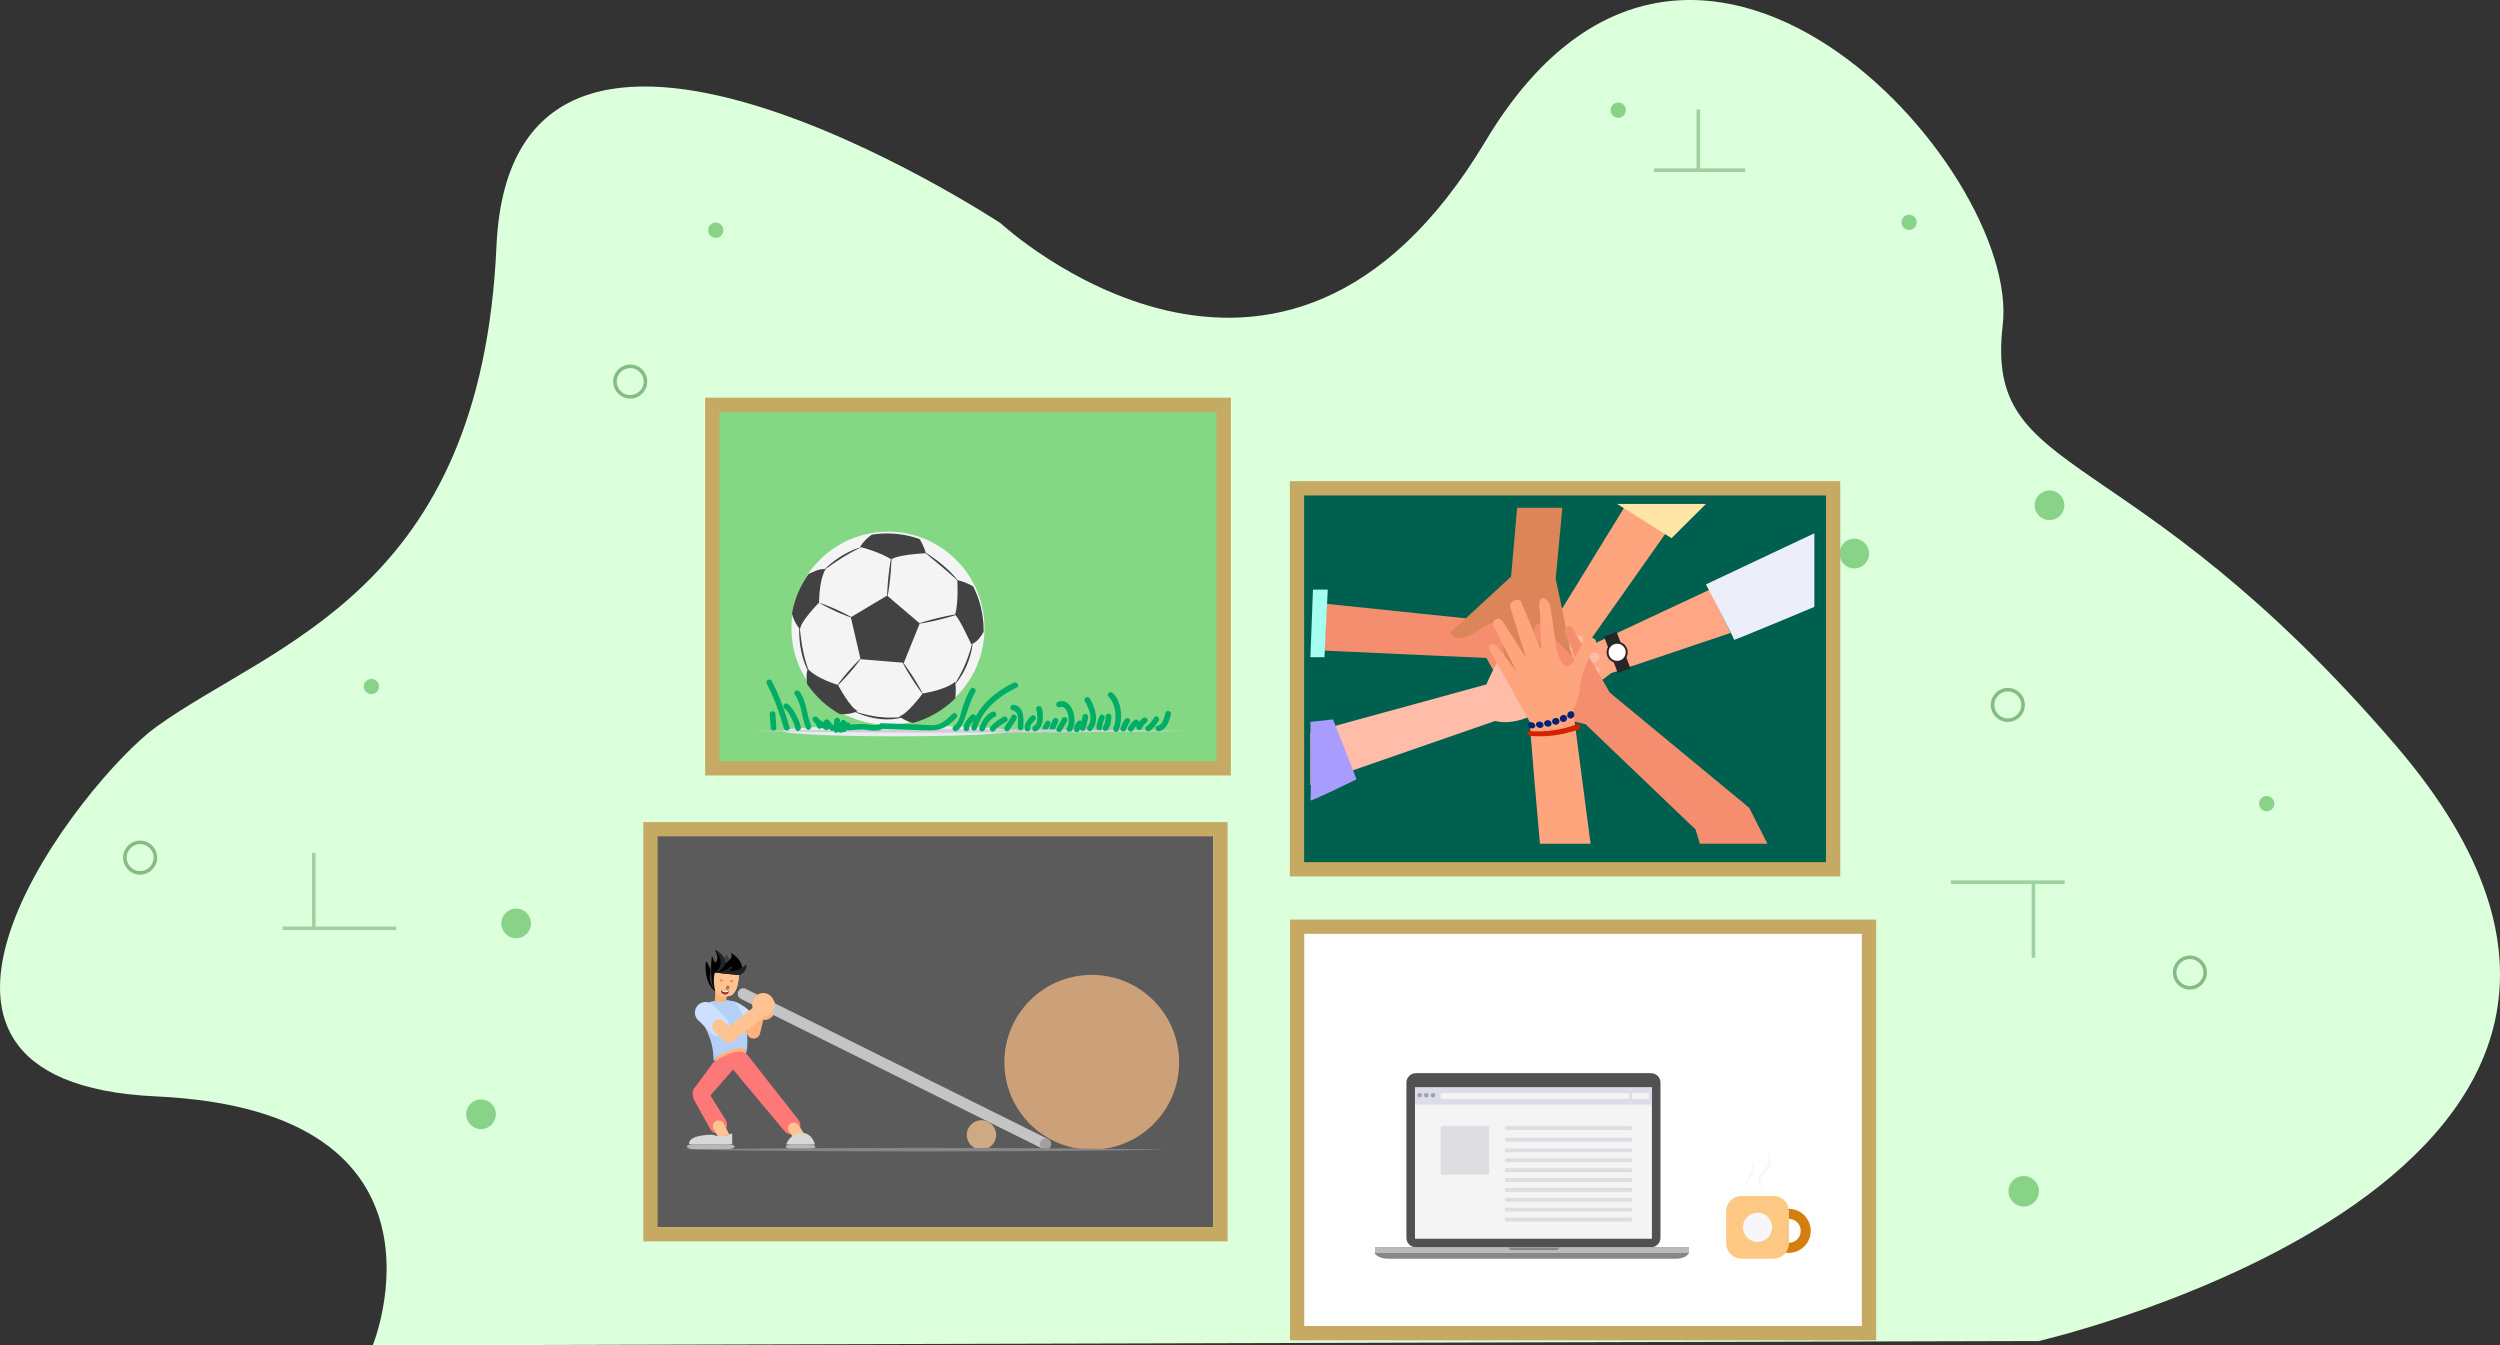 <svg id="Layer_3" xmlns="http://www.w3.org/2000/svg" width="699.558" height="376.471" viewBox="0 0 699.558 376.471">
  <rect x="0" y="0" width="699.558" height="376.471" fill="#333333" stroke="none"/>
  <g id="nontechIllustration">
    <path fill="#DCFFDC" d="M104.302 376.471s26.829-65.639-60.583-69.67c-87.414-4.031-20.116-88.904 0-103.41 32.748-23.615 90.875-37.809 95.201-134.484 4.328-96.676 141.072-6.445 141.072-6.445s78.449 72.736 135.724-23.018c57.279-95.754 149.885 7.367 144.691 51.561s35.323 30.469 110.108 117.735c102.708 119.852-100.008 166.503-100.008 166.503l-466.205 1.228z"/>
    <g fill="none" stroke="#84BC84" stroke-miterlimit="10">
      <circle cx="39.214" cy="239.977" r="4.268"/>
      <circle cx="176.348" cy="106.772" r="4.269"/>
      <circle cx="561.84" cy="197.253" r="4.268"/>
      <circle cx="612.789" cy="272.142" r="4.268"/>
    </g>
    <g fill="#88D388">
      <circle cx="566.281" cy="333.346" r="4.268"/>
      <circle cx="634.273" cy="224.875" r="2.13"/>
      <circle cx="534.217" cy="62.207" r="2.13"/>
      <circle cx="452.833" cy="30.823" r="2.13"/>
      <circle cx="200.287" cy="64.417" r="2.13"/>
      <circle cx="103.915" cy="192.098" r="2.13"/>
      <circle cx="144.428" cy="258.392" r="4.155"/>
      <circle cx="134.606" cy="311.796" r="4.155"/>
      <circle cx="518.871" cy="154.897" r="4.155"/>
      <circle cx="573.503" cy="141.393" r="4.154"/>
    </g>
    <g opacity=".7" fill="none" stroke="#84BC84" stroke-miterlimit="10">
      <g>
        <path d="M87.812 238.627v21.131M79.069 259.758h31.82"/>
      </g>
      <g>
        <path d="M475.243 30.648v16.977M462.796 47.625h25.564"/>
      </g>
      <g>
        <path d="M569.008 267.975v-21.131M577.75 246.844h-31.82"/>
      </g>
    </g>
    <g>
      <circle fill="none" stroke="#C8C8DB" stroke-width=".321" stroke-miterlimit="10" cx="276.403" cy="126.772" r="2.13"/>
      <g opacity=".4" fill="none" stroke="#E4E4ED" stroke-width=".662" stroke-miterlimit="10">
        <path d="M228.893 123.295v15.65M222.419 138.945h23.566"/>
      </g>
      <path fill="#84D884" d="M199.906 114.011h142.573v100.07H199.906z"/>
      <g>
        <path fill="#C6AA63" d="M344.434 216.987H197.308V111.27h147.126v105.717zm-143.126-4h139.126V115.27H201.308v97.717z"/>
      </g>
      <circle fill="#F4F4F4" cx="248.476" cy="175.781" r="27.011"/>
      <path fill="#424242" d="M272.349 164.125c-2.01-1.232-4.014-1.691-4.4-1.773-.215-.275-.487-.646-.84-1.064-.422-.455-.926-.984-1.477-1.539-.287-.262-.584-.533-.886-.811-.308-.271-.61-.557-.931-.821-.65-.519-1.28-1.06-1.916-1.511-.621-.466-1.212-.891-1.732-1.231-.439-.293-.814-.53-1.109-.714-.153-.492-.767-2.34-1.72-3.811-2.845-1.02-5.911-1.578-9.106-1.578-1.468 0-2.905.12-4.309.346-1.124.806-2.442 1.973-3.241 3.449 0 0 .094.02.253.061-.084.023-.188.055-.317.096-.332.111-.812.253-1.381.452-.291.086-.579.237-.893.378-.311.147-.64.301-.979.461-.344.157-.683.344-1.019.549-.341.197-.688.403-1.031.604-.347.206-.664.448-.992.665-.324.225-.643.447-.941.67-.59.467-1.146.888-1.586 1.297-.416.362-.745.688-.989.928-1.358-.102-3.269.724-4.583 1.404-2.307 3.236-3.915 7.001-4.61 11.08.565 2.172 1.566 3.547 2.019 4.084-.008.328-.013.711-.007 1.141.024.705.044 1.528.142 2.408.08.877.229 1.809.402 2.737.105.46.196.924.317 1.374.124.447.233.889.382 1.309.146.419.269.828.438 1.199.162.375.296.734.455 1.051.071.146.141.283.21.414-.396 1.063-.304 2.66-.111 3.994 2.349 3.462 5.482 6.348 9.144 8.408 2.014.123 3.543-.283 4.359-.58.381.175.922.43 1.599.674.677.241 1.476.508 2.351.729.434.109.892.206 1.356.3.47.067.942.164 1.42.212.479.045.96.105 1.437.11.472.027.939.034 1.392.007.453-.007.889-.037 1.298-.1.412-.055.801-.086 1.153-.172.294-.058.559-.119.804-.174.612.423 1.757 1.082 3.343 1.454 4.52-1.263 8.563-3.663 11.793-6.886.142-1.234.239-2.803.026-3.987.063-.073.128-.149.196-.23.186-.21.366-.466.569-.743.203-.274.424-.575.629-.911.211-.333.457-.671.654-1.055.201-.38.439-.755.623-1.169.191-.41.398-.821.569-1.246.179-.424.348-.848.493-1.277.164-.419.281-.852.408-1.26.242-.826.407-1.61.531-2.285.084-.432.129-.811.163-1.139 1.331-.588 2.36-2.011 3.057-3.281.003-.18.016-.357.016-.539-.002-4.375-1.05-8.504-2.895-12.158zm-22.896-7.602l.002.003s.987-1.228 9.568-1.726c.257.219.581.495.96.816.949.796 2.219 1.852 3.486 2.91.323.257.625.536.935.797.31.264.614.521.909.771.57.521 1.105 1.001 1.574 1.406.402.391.739.713.991.958.332 6.323-.514 9.181-.611 9.487-.222.034-.471.075-.738.125-1.107.197-2.574.506-4.03.852-1.454.353-2.901.747-3.977 1.076-.502.149-.915.294-1.224.394l-8.907-7.594c.054-.29.122-.642.183-1.05.186-1.131.385-2.646.54-4.165.151-1.519.262-3.042.312-4.187.014-.325.021-.617.027-.873zm-23.245 30.799c-.053-.137-.109-.279-.17-.426-.132-.323-.235-.689-.364-1.064-.136-.375-.222-.789-.354-1.206-.133-.41-.21-.856-.331-1.297-.114-.442-.194-.899-.295-1.353-.089-.455-.175-.912-.255-1.364-.062-.452-.155-.894-.207-1.327-.127-.863-.235-1.672-.306-2.368-.03-.327-.064-.628-.094-.897.022.027.037.038.037.038.247-2.349 5.316-7.416 5.316-7.416.122-7.169 1.854-9.396 1.854-9.396-.019-.002-.038-.002-.054-.004.265-.191.606-.426 1-.703.479-.354 1.067-.724 1.669-1.153.311-.202.632-.411.957-.626.327-.209.645-.443.987-.64.337-.202.677-.41 1.007-.612.332-.2.652-.413.982-.578.324-.181.637-.354.933-.517.3-.161.57-.342.842-.458.536-.251.978-.482 1.292-.635.146-.075.264-.135.346-.18 1.075.266 4.779 1.267 8.282 3.289-.05.271-.106.578-.162.936-.184 1.135-.383 2.648-.537 4.166-.154 1.52-.264 3.043-.313 4.188-.017.36-.022.68-.029.953l-.01-.009-10.048 5.996c-.229-.13-.513-.297-.843-.474-.872-.472-2.052-1.059-3.252-1.604-1.197-.545-2.416-1.051-3.343-1.396-.462-.179-.856-.305-1.128-.404-.274-.094-.433-.14-.433-.14s.138.089.389.233c.256.143.609.354 1.045.589.871.47 2.051 1.058 3.25 1.605 1.199.542 2.415 1.05 3.343 1.397.341.131.643.234.887.316l2.669 11.525c-.212.208-.516.489-.862.842-.723.728-1.649 1.729-2.547 2.757-.895 1.03-1.756 2.09-2.377 2.906-.25.323-.453.61-.616.839-5.638-1.866-7.664-3.774-8.157-4.328zm25.441 13.114s.092.082.255.205c-.185.02-.376.043-.58.07-.349.059-.735.059-1.14.082-.404.03-.832.021-1.274.018-.44.012-.896-.027-1.36-.052-.462-.014-.93-.079-1.399-.128-.467-.041-.933-.127-1.394-.188-.455-.089-.91-.156-1.342-.249-.867-.182-1.678-.359-2.364-.557-.62-.176-1.146-.32-1.533-.446.329-.129.516-.228.516-.228-2.162-.921-5.49-7.199-5.522-7.261.195-.186.438-.414.703-.688.722-.728 1.652-1.728 2.548-2.759.896-1.029 1.756-2.09 2.376-2.906.273-.355.492-.667.663-.9l.004.014 11.761.961c.138.264.313.609.534 1.004.518.94 1.247 2.17 2.011 3.375.769 1.204 1.573 2.387 2.206 3.254.312.434.595.785.781 1.035.01.017.021.025.03.041-.489.656-4.343 5.742-6.48 6.303zm20.067-19.26c-.17.655-.42 1.408-.687 2.208-.279.796-.586 1.646-.946 2.47-.164.422-.361.826-.545 1.23-.179.405-.387.789-.572 1.167-.184.385-.393.735-.571 1.077-.179.347-.37.662-.547.947-.183.287-.329.564-.479.797-.028.043-.052.08-.079.121-.029-.131-.062-.26-.102-.378 0 0-1.938 2.042-8.99 3.245-.007-.009-.01-.015-.013-.023-.149-.275-.349-.68-.61-1.148-.517-.938-1.246-2.168-2.013-3.372-.769-1.204-1.572-2.385-2.206-3.253-.232-.324-.447-.602-.62-.826l.183.016 4.428-10.951c.316-.05.744-.111 1.248-.203 1.108-.197 2.573-.505 4.03-.852 1.455-.354 2.899-.748 3.976-1.078.298-.088.562-.174.795-.25 1.301 1.426 4.372 8.141 4.372 8.141.072-.02.139-.055.208-.08-.072.292-.159.622-.26.995z"/>
      <ellipse fill="#EAEAEF" cx="250.786" cy="204.532" rx="31.795" ry="1.51"/>
      <g>
        <g>
          <path fill="#00AD66" d="M292.672 201.903c-.575.722-.951 1.437-1.008 2.371-.063 1.024 1.527 1.019 1.589 0 .029-.481.247-.876.543-1.247.629-.792-.486-1.925-1.124-1.124z"/>
        </g>
        <g>
          <path fill="#00AD66" d="M294.698 201.291c-.378.693-.663 1.432-.942 2.17-.362.961 1.175 1.373 1.534.422.23-.611.467-1.213.78-1.791.492-.901-.882-1.701-1.372-.801z"/>
        </g>
        <g>
          <g>
            <path fill="#00AD66" d="M210.461 204.532h121.107"/>
            <path fill="#CECEDB" d="M210.461 204.532s1.893-.035 5.204-.097c3.312-.045 8.042-.107 13.719-.184 5.677-.045 12.3-.097 19.396-.152 7.096-.021 14.665-.045 22.234-.066 7.569.021 15.139.045 22.234.065 7.097.056 13.72.107 19.396.152 5.677.076 10.407.14 13.719.185 3.312.062 5.204.097 5.204.097s-1.893.035-5.204.097c-3.312.045-8.042.108-13.719.185-5.677.045-12.3.097-19.396.152-7.096.021-14.665.044-22.234.065-7.569-.021-15.139-.045-22.234-.066-7.097-.056-13.72-.107-19.396-.152-5.677-.076-10.407-.139-13.719-.184-3.311-.062-5.204-.097-5.204-.097z"/>
          </g>
          <g>
            <path fill="#00AD66" d="M216.987 199.798c-.016-1.024-1.605-1.024-1.59 0 .019 1.296.241 2.578.26 3.874.016 1.023 1.605 1.023 1.59 0-.018-1.296-.241-2.578-.26-3.874z"/>
          </g>
          <g>
            <path fill="#00AD66" d="M220.919 203.461c-1.29-4.447-2.812-8.83-4.987-12.93-.479-.905-1.853-.104-1.372.803 2.111 3.979 3.574 8.232 4.826 12.549.286.982 1.819.565 1.533-.422z"/>
          </g>
          <g>
            <path fill="#00AD66" d="M222.692 199.934c-.57-1.09-1.273-2.271-2.312-2.974-.851-.577-1.646.8-.802 1.372.873.592 1.413 1.78 1.885 2.686.479.916.942 1.922 1.107 2.95.161 1.011 1.693.579 1.533-.422-.2-1.262-.828-2.491-1.411-3.612z"/>
          </g>
          <g>
            <path fill="#00AD66" d="M226.95 203.012c-1.324-3.134-1.127-6.627-3.186-9.467-.595-.822-1.974-.031-1.372.801 2.02 2.788 1.876 6.37 3.185 9.469.399.94 1.768.13 1.373-.803z"/>
          </g>
          <g>
            <path fill="#00AD66" d="M266.503 199.752c-1.186 1.191-2.18 2.229-3.837 2.895-1.317.534-3.909.139-5.366.107-3.547-.084-7.089-.312-10.636-.395-.323-.006-.534.154-.653.37-.026.005-.048-.003-.075.005-1.289.35-2.457-.02-3.747-.117-1.425-.105-2.823.039-4.239.143-.114-.479-.674-.842-1.147-.545.021-.664-1.014-1.113-1.497-.408-.126.185-.249.378-.36.578.031-.189.041-.377.092-.567.267-.993-1.266-1.411-1.533-.423-.148.545-.212 1.094-.246 1.65-.02-.018-.029-.043-.051-.059-.477-.366-.831-.866-1.177-1.352-.513-.713-1.608-.217-1.507.471-.283-.164-.565-.326-.845-.498-.097-.059-.191-.086-.284-.102-.202-.287-.41-.568-.674-.806-.758-.687-1.886.435-1.124 1.124.474.428.816.93 1 1.542.208.69 1.021.679 1.386.272.295.173.59.352.874.547.441.303.861.072 1.051-.299.165.158.312.328.498.471.308.238.612.185.828-.004.067.74 1.005.871 1.396.406.295.325.839.355 1.148.092.069.019.133.043.213.046.438.005.79-.294 1.101-.643.118.081.26.138.449.124 1.626-.104 3.277-.376 4.904-.129 1.326.201 2.6.373 3.914.016.206-.056.338-.175.43-.312 4.51.106 9.013.394 13.525.438 3.288.031 5.057-1.248 7.313-3.516.723-.726-.4-1.85-1.124-1.122z"/>
          </g>
          <g>
            <path fill="#00AD66" d="M271.542 192.855c-.884 1.497-1.486 3.08-2.044 4.722-.493 1.461-1.063 4.771-2.574 5.579-.906.484-.104 1.855.8 1.373 1.088-.58 1.679-2.1 2.113-3.183 1.033-2.571 1.658-5.287 3.078-7.69.523-.885-.851-1.682-1.373-.801z"/>
          </g>
          <g>
            <path fill="#00AD66" d="M283.709 191.021c-4.158 1.922-8.414 5.234-10.666 9.435-.165-.519-.819-.873-1.289-.36-.976 1.07-2.144 2.191-2.127 3.748.012 1.023 1.601 1.023 1.59 0-.008-.842.624-1.539 1.216-2.154-.242.58-.467 1.164-.626 1.771-.259.993 1.272 1.412 1.533.422 1.376-5.246 6.437-9.297 11.169-11.488.929-.432.123-1.803-.8-1.374z"/>
          </g>
          <g>
            <path fill="#00AD66" d="M277.597 199.199c-1.797.861-2.917 2.697-3.552 4.52-.336.971 1.198 1.385 1.534.422.505-1.456 1.391-2.885 2.818-3.569.924-.447.119-1.814-.8-1.373z"/>
          </g>
          <g>
            <path fill="#00AD66" d="M280.78 200.576c-1.317.789-2.62 1.59-3.604 2.793-.645.784.475 1.917 1.124 1.123.904-1.105 2.07-1.82 3.281-2.545.879-.525.08-1.9-.801-1.371z"/>
          </g>
          <g>
            <path fill="#00AD66" d="M283.077 200.344c-.483 1.143-1.398 2.012-1.979 3.098-.485.904.888 1.705 1.372.803.582-1.088 1.495-1.954 1.98-3.099.395-.932-.974-1.744-1.373-.802z"/>
          </g>
          <g>
            <path fill="#00AD66" d="M283.718 197.225c-1.002-.201-1.427 1.332-.423 1.533 2.127.428 1.501 3.238 1.481 4.828-.013 1.023 1.577 1.023 1.59 0 .03-2.391.432-5.744-2.648-6.361z"/>
          </g>
          <g>
            <path fill="#00AD66" d="M288.539 200.354c-.919 1.035-2.119 2.186-1.754 3.701.239.996 1.772.573 1.533-.424-.187-.77.891-1.642 1.345-2.152.68-.763-.441-1.891-1.124-1.125z"/>
          </g>
          <g>
            <path fill="#00AD66" d="M291.503 198.125c-.299-.979-1.834-.562-1.535.421.294.96.679 4.036-.562 4.53-.94.376-.53 1.912.423 1.533 2.293-.913 2.28-4.494 1.674-6.484z"/>
          </g>
          <g>
            <path fill="#00AD66" d="M297.114 201.223c-.356.954-1.079 1.719-1.465 2.668-.384.952 1.153 1.359 1.533.424.385-.945 1.102-1.701 1.465-2.669.359-.964-1.178-1.375-1.533-.423z"/>
          </g>
          <g>
            <path fill="#00AD66" d="M296.12 196.363c-.969.32-.553 1.857.423 1.53 2.481-.823 3.045 4.319 2.028 5.72-.604.832.775 1.623 1.373.805 1.833-2.526.172-9.385-3.824-8.055z"/>
          </g>
          <g>
            <path fill="#00AD66" d="M302.968 200.361c-.108.477-.208.954-.315 1.429-.286-.214-.688-.278-1.029.028-.68.613-1.045 1.371-1.095 2.283-.055 1.025 1.535 1.02 1.59 0 .004-.068.041-.115.054-.178.13.688 1.288.879 1.555.044.332-1.042.532-2.118.774-3.185.227-.998-1.306-1.421-1.534-.421z"/>
          </g>
          <g>
            <path fill="#00AD66" d="M304.937 195.436c-.515-.885-1.889-.086-1.373.805 1.116 1.92 2.493 4.97.813 6.955-.657.777.462 1.908 1.124 1.124 2.221-2.625.977-6.227-.564-8.884z"/>
          </g>
          <g>
            <path fill="#00AD66" d="M307.696 200.344c-.466 1.049-.844 2.084-.885 3.242-.035 1.023 1.555 1.021 1.59 0 .032-.863.319-1.658.666-2.44.413-.929-.957-1.738-1.371-.802z"/>
          </g>
          <g>
            <path fill="#00AD66" d="M309.396 200.486c-.013 1.035-.163 1.998-.753 2.869-.575.852.802 1.646 1.373.805.738-1.094.954-2.375.97-3.674.012-1.024-1.578-1.024-1.59 0z"/>
          </g>
          <g>
            <path fill="#00AD66" d="M311.355 193.898c-.764-.68-1.89.44-1.124 1.123 1.975 1.768 2.439 6.267 1.338 8.592-.438.922.934 1.729 1.371.805 1.401-2.955.959-8.245-1.585-10.52z"/>
          </g>
          <g>
            <path fill="#00AD66" d="M314.754 201.291c-.532.746-.899 1.564-1.199 2.428-.337.972 1.199 1.385 1.533.422.257-.738.583-1.411 1.039-2.049.596-.836-.782-1.629-1.373-.801z"/>
          </g>
          <g>
            <path fill="#00AD66" d="M319.785 200.957c-.394.34-.751.688-1.055 1.075-.104-.526-.813-.948-1.355-.473-.657.575-1.252 1.198-1.674 1.97-.493.898.88 1.7 1.372.801.282-.512.668-.924 1.083-1.316-.04.093-.092.178-.126.275-.341.971 1.195 1.382 1.535.421.243-.692.804-1.163 1.344-1.63.778-.67-.352-1.789-1.124-1.123z"/>
          </g>
          <g>
            <path fill="#00AD66" d="M323.056 200.7c-.649.827-1.226 1.925-2.162 2.456-.891.506-.092 1.88.801 1.373 1.091-.62 1.734-1.745 2.485-2.705.624-.797-.492-1.929-1.124-1.124z"/>
          </g>
          <g>
            <path fill="#00AD66" d="M326.122 199.502c-.313 1.162-.771 3.348-2.198 3.574-1.011.161-.581 1.692.422 1.533 2.077-.33 2.846-2.962 3.31-4.686.265-.991-1.267-1.411-1.534-.421z"/>
          </g>
        </g>
      </g>
    </g>
    <g>
      <path fill="#FFF" d="M364.955 261.314H520.99V371.05H364.955z"/>
      <g>
        <path fill="#C6AA63" d="M524.99 375.051H360.955V257.314H524.99v117.737zm-160.035-4H520.99V261.314H364.955v109.737z"/>
      </g>
      <g>
        <path fill="#515151" d="M464.641 346.37c0 1.464-1.187 2.651-2.648 2.651h-65.794c-1.464 0-2.649-1.188-2.649-2.651v-43.425c0-1.463 1.186-2.648 2.649-2.648h65.794c1.462 0 2.648 1.186 2.648 2.648v43.425z"/>
        <path fill="#F4F4F4" d="M395.945 304.289h66.298v42.337h-66.298z"/>
        <path fill="#878787" d="M384.763 349.021h87.864v1.6h-87.864z"/>
        <path fill="#BABABA" d="M436.251 349.021c0 .8-1.023.8-1.023.8H423.17s-1.021 0-1.021-.8h-37.385v1.6H472.629v-1.6h-36.378z"/>
        <path fill="#878787" d="M428.708 350.621h-44.126s.994 1.594 3.712 1.594h80.828c2.717 0 3.505-1.594 3.505-1.594h-43.919z"/>
        <path fill="#DDDDE8" d="M395.945 304.289h66.298v4.793h-66.298z"/>
        <circle fill="#9F9FBC" cx="397.267" cy="306.453" r=".629"/>
        <circle fill="#9F9FBC" cx="399.123" cy="306.453" r=".628"/>
        <circle fill="#9F9FBC" cx="400.978" cy="306.453" r=".628"/>
        <path fill="#F4F4F4" d="M403.136 305.887h52.717v1.597h-52.717zM456.652 305.887h4.793v1.597h-4.793z"/>
        <g>
          <path fill="#D37F0F" d="M500.527 338.256c-3.403 0-6.162 2.761-6.162 6.16 0 3.406 2.759 6.166 6.162 6.166s6.161-2.76 6.161-6.166c0-3.399-2.757-6.16-6.161-6.16zm0 9.523c-1.854 0-3.36-1.506-3.36-3.363 0-1.854 1.506-3.357 3.36-3.357 1.855 0 3.358 1.504 3.358 3.357.001 1.857-1.502 3.363-3.358 3.363z"/>
          <path fill="#FCC883" d="M500.584 347.854c0 2.408-1.952 4.361-4.36 4.361h-8.85c-2.409 0-4.362-1.953-4.362-4.361v-8.848c0-2.41 1.953-4.363 4.362-4.363h8.85c2.408 0 4.36 1.953 4.36 4.363v8.848z"/>
        </g>
        <path fill="#F7F7F7" d="M489.614 333.128s-.139-.067-.342-.239c-.197-.178-.497-.443-.705-.881-.097-.215-.193-.47-.205-.758-.03-.284.02-.59.121-.883.104-.29.257-.574.453-.819.18-.243.448-.483.62-.68.229-.217.38-.429.524-.644l.187-.353c.038-.124.09-.241.119-.364.05-.248.077-.492.053-.732-.021-.234-.066-.461-.137-.664-.137-.41-.31-.738-.454-.956-.141-.218-.234-.339-.234-.339s.127.084.317.271c.183.191.449.479.661.904.21.416.367.991.263 1.609-.024.15-.078.301-.117.456-.058.147-.132.29-.204.436-.177.279-.381.55-.589.749-.229.247-.422.405-.597.629-.174.213-.323.437-.421.668-.092.232-.163.467-.16.7-.018.231.035.451.089.653.126.402.33.72.49.922.161.209.268.315.268.315zM493.79 333.293s-.195-.098-.491-.346c-.146-.123-.315-.285-.496-.486-.178-.209-.362-.459-.51-.771-.14-.312-.283-.679-.295-1.087-.044-.406.026-.844.169-1.265.154-.416.371-.819.652-1.175.127-.191.294-.34.447-.509l.439-.464c.138-.154.321-.308.427-.459.107-.156.225-.301.329-.461.088-.17.178-.338.264-.504.055-.175.127-.35.169-.523.071-.355.112-.709.079-1.047-.033-.337-.096-.662-.196-.953-.095-.293-.208-.557-.323-.787-.106-.231-.227-.425-.33-.58-.199-.314-.334-.486-.334-.486s.183.12.453.392c.135.136.295.308.458.521.167.211.346.465.488.773.157.297.286.648.358 1.042.082.39.087.821.023 1.263-.04.215-.112.43-.173.652-.081.209-.188.414-.289.623-.121.197-.268.387-.406.583-.138.196-.289.322-.437.491l-.454.461c-.136.146-.296.277-.401.438-.249.303-.461.624-.604.952-.132.336-.233.674-.229 1.005-.022.33.048.647.126.938.096.287.209.545.334.767.128.223.257.404.369.552.228.294.384.45.384.45z"/>
      </g>
      <path fill="#F7F7F9" d="M495.886 343.428c0 2.258-1.829 4.09-4.088 4.09-2.258 0-4.089-1.832-4.089-4.09 0-2.256 1.831-4.088 4.089-4.088 2.259 0 4.088 1.832 4.088 4.088z"/>
      <path fill="#DEDEE2" d="M403.136 315.11h13.566v13.565h-13.566zM421.134 315.11h35.519v1.07h-35.519zM421.134 318.367h35.519v1.071h-35.519zM421.134 321.358h35.519v1.071h-35.519zM421.134 324.125h35.519v1.07h-35.519zM421.134 326.891h35.519v1.072h-35.519zM421.134 329.656h35.519v1.072h-35.519zM421.134 332.424h35.519v1.07h-35.519zM421.134 335.189h35.519v1.07h-35.519zM421.134 337.955h35.519v1.071h-35.519zM421.134 340.721h35.519v1.072h-35.519z"/>
    </g>
    <g>
      <path fill="#006050" d="M362.896 136.895h149.941V243.45H362.896z"/>
      <g>
        <path fill="#C6AA63" d="M514.95 245.254H360.93V134.641h154.02v110.613zm-150.019-4h146.02V138.641h-146.02v102.613z"/>
      </g>
      <g>
        <path fill="#FFA785" d="M448.388 190.241l2.44-1.878 33.443-11.268-5.817-12.117-31.848 14.905-8.502.483c0 .001.576 8.723 10.284 9.875z"/>
        <path fill="#ECEFF9" d="M477.364 163.523s7.997 15.268 7.877 15.51c-.121.242 22.457-9.209 22.457-9.209v-20.598l-30.334 14.297z"/>
        <path fill="#FFA57D" d="M454.465 142.07l-19.941 32.454-8.414 10.567 14.661 7.876 2.548-11.461 22.778-32.279z"/>
        <path fill="#F48E6E" d="M370.613 182.061l.606-13.087 45.413 4.726 15.899-1.938 1.333 14.298-14.541 4.181-3.391-6.12z"/>
        <path fill="#FFBDA9" d="M366.673 205.018l49.26-13.504s4.064-10.077 8.212-11.946c4.146-1.868 3.542-1.505 3.542-1.505l2.544 5.331 10.179-5.359s2.424-.615 2.545.634c.12 1.25-2.183 2.545-2.183 2.545l-6.3 4.727 9.694-2.908s2.907-1.092 3.392.483c.485 1.575-2.664 2.545-2.664 2.545l-5.938 3.019 6.422-2.412s2.041-.364 2.232.848c.19 1.211-1.626 1.564-1.626 1.564l-7.149 3.678 4.362-1.121s1.333-.301 1.333 1.121-.849 1.059-.849 1.059l-13.571 5.575s-5.938 3.85-11.754 2.349l-51.683 17.941v-14.664z"/>
        <path fill="#DB8558" d="M424.535 142.07l-1.697 19.271-16.964 15.631s1.011 3.599 6.785 0c5.774-3.6 3.973-2.448 3.973-2.448s4.391-2.299 4.268 12.626c0 0 7.27 15.972 19.993 1.928 0 0-4.847-24.103-5.574-27.131l1.868-19.877h-12.652z"/>
        <path fill="#F48E6E" d="M475.667 236.088l-1.212-3.982-30.777-29.443-11.026-2.576L435.923 188l-6.18-9.745s-1.232-1.158 0-3.099c1.233-1.94 3.029 1.212 3.029 1.212l8.725 8.967-3.271-7.451s-1.212-1.638.12-2.485c1.333-.849 2.061 1.091 2.061 1.091l10.058 17.328 39.017 32.231 5.09 10.04h-18.905z"/>
        <path fill="#FFA57D" d="M430.917 236.088s-3.08-34.344-2.756-33.857-11.024-19.777-11.024-19.777-1.135-1.459 0-2.109c1.136-.647 1.945.811 1.945.811l5.351 6.81-6.16-11.997s-1.297-1.783.161-2.594c1.459-.811 2.27.811 2.27.811l6.323 9.891-4.216-13.457s-.99-1.782.965-2.594c1.954-.811 2.115.972 2.115.972l5.36 12.884s-.342-11.633-.398-11.348-.628-3.023.798-3.137c1.426-.114 2.168 2.223 2.168 2.223l1.71 11.863s1.026 5.133 2.966 4.904c1.938-.229 2.452-2.852 2.452-2.852s2.51-5.932 4.904-4.962c0 0 1.712.515 0 3.252 0 0-1.769 2.851-3.421 8.325 0 0-.629 6.502-2.282 8.213l4.927 37.727h-14.158z"/>
        <g>
          <path fill="#262626" d="M448.827 178.094l3.522-1.334 3.883 10.252-3.522 1.334z"/>
          <circle fill="#262626" cx="452.516" cy="182.521" r="2.962"/>
          <circle fill="#FFF" cx="452.517" cy="182.522" r="2.399"/>
        </g>
        <g fill="#002475">
          <path d="M429.623 203.164c-.045.483-.571.779-1.17.637-.599-.141-1.022-.649-.953-1.108.069-.458.588-.715 1.162-.597.574.117 1.006.584.961 1.068zM431.923 202.922c-.021.501-.524.86-1.125.771-.6-.088-1.044-.571-.996-1.05.048-.483.55-.797 1.122-.733.57.068 1.019.508.999 1.012zM434.183 202.457c.005.52-.476.936-1.071.901-.597-.036-1.06-.492-1.036-.991.024-.505.502-.878 1.069-.862.567.015 1.03.428 1.038.952zM436.38 201.775c.034.538-.416 1.008-1.005 1.025-.589.016-1.069-.412-1.072-.932-.001-.52.449-.952 1.007-.986.558-.035 1.037.354 1.07.893zM438.501 200.885c.063.551-.352 1.074-.93 1.143-.579.068-1.074-.334-1.104-.869-.03-.539.39-1.02.935-1.103.544-.086 1.036.278 1.099.829zM440.531 199.795c.094.564-.283 1.136-.846 1.252-.564.117-1.073-.254-1.134-.804-.061-.552.324-1.085.852-1.214.53-.132 1.032.203 1.128.766z"/>
        </g>
        <g>
          <path fill="#D32300" d="M442.244 203.102c.102.415-.278.93-.855 1.135-4.181 1.467-8.588 2.05-12.923 1.706-.601-.048-1.113-.411-1.149-.777-.037-.367.411-.62 1.002-.579 4.283.29 8.624-.34 12.725-1.838.563-.206 1.1-.061 1.2.353 0-.001 0-.001 0 0z"/>
        </g>
        <path fill="#A89CFF" d="M373.018 201.314l6.573 16.748s-13.212 6.529-12.918 5.877 0-21.948 0-21.948l6.345-.677z"/>
        <path fill="#A4FFF0" d="M366.673 183.896h3.94l.925-18.917h-4.135z"/>
        <path fill="#FFE6A6" d="M452.518 141.021l15.212 9.577 9.634-9.577z"/>
      </g>
    </g>
    <g>
      <path fill="#5B5B5B" d="M182.273 231.887h157.241v111.489H182.273z"/>
      <g>
        <path fill="#C6AA63" d="M343.515 347.376H180.013V230.024h163.502v117.352zm-159.502-4h155.502V234.024H184.013v109.352z"/>
      </g>
      <g>
        <path fill="#3D3D3D" d="M203.206 267.165s-1.188 3.413-3.169 4.987l4.197-1.43c0 .001.45-2.145-1.028-3.557z"/>
        <path fill="#94BBEA" d="M199.66 296.538s-.027 1.171 4.666-.344c0 0 4.483-.513 4.629-1.976v-1.135l-2.904-.373-3.401.746-2.808 2.364-.182.718z"/>
        <path fill="#FFB37B" d="M200.37 296.785l8.166-2.15s-.59-10.131-1.829-11.955c-1.239-1.826-9.278 3.485-9.278 3.485s2.822 5.474 2.941 10.62z"/>
        <path fill="#CCE0FF" d="M205.549 280.223s5.539 1.973 6.761 6.967l-5.162 1.275c-.001 0-1.046-5.793-1.599-8.242z"/>
        <path fill="#FFB37B" d="M213.968 278.553c-1.719 0-3.111 1.533-3.111 3.424 0 .398.065.781.18 1.137-.563.258-.975.787-1.069 1.42l-.023-.006-.775 3.438c-.113.241-.179.51-.179.795 0 1.031.836 1.865 1.867 1.865.88 0 1.615-.609 1.813-1.428v-.003c.005-.022.012-.046.017-.07l.896-3.725c.002-.01.003-.019.007-.029.124.017.25.028.379.028 1.717 0 3.111-1.532 3.111-3.422-.002-1.891-1.396-3.424-3.113-3.424zM200.157 277.367l-.12 2.707s1.311 1.801 3.407.927c0 0-.582-2.666.35-3.634h-3.637z"/>
        <g>
          <path fill="#C4C4C4" d="M291.756 321.447l1.226-2.851-84.085-41.784c-.255-.178-.562-.282-.895-.282-.868 0-1.571.704-1.571 1.571 0 .591.326 1.106.81 1.373l.001.002c.031.016.064.032.098.048l84.416 41.923z"/>
          <circle fill="#A0A0A0" cx="292.585" cy="320.115" r="1.571"/>
        </g>
        <path fill="#B5D0F7" d="M199.66 296.538c.415-1.245 8.879-5.062 9.295-2.319 0 0 1.38-8.107-3.406-13.996l-2.264-.402c.403.736-2.994.598-3.248.254 0 0-3.872.194-3.69 3.892.182 3.695 3.222 5.573 3.313 12.571z"/>
        <path fill="#FFC392" d="M206.707 272.838s.048 4.529-2.199 5.715c0 0-2.925 1.184-4.351-1.186l-1.546-3.121.35-1.98 1.455-1.455 2.11.35 2.084.43 2.097 1.247z"/>
        <path fill="#FFC392" d="M206.762 272.838s.048 4.529-2.199 5.715c0 0-2.925 1.184-4.351-1.186l-1.546-3.121.35-1.98 1.455-1.455 2.109.35 2.084.43 2.098 1.247z"/>
        <path fill="#CCE0FF" d="M203.257 284.97c-.075-.083-.155-.163-.239-.237l-3.372-3.374c-.545-.608-1.336-.993-2.217-.993-1.645 0-2.979 1.332-2.979 2.978 0 .608.184 1.175.497 1.646l.001.002c.208.313.473.581.779.796l3.167 3.23c.021.021.04.043.063.064l.001.001c.537.523 1.269.848 2.077.848 1.645 0 2.979-1.335 2.979-2.979.001-.763-.287-1.455-.757-1.982z"/>
        <path fill="#FFC392" d="M216.705 281.197c0-1.838-1.392-3.328-3.11-3.328s-3.113 1.49-3.113 3.328c0 .303.042.594.112.871l-6.596 5.197-1.058-1.055c-.351-.553-.966-.92-1.668-.92-1.092 0-1.976.885-1.976 1.975 0 .763.433 1.424 1.067 1.752l2.072 1.943c.361.479.932.791 1.578.791.388 0 .748-.113 1.052-.307h.003l.007-.004c.112-.074.22-.156.315-.25l7.953-6.283c.15-.109.281-.241.396-.389 1.651-.08 2.966-1.534 2.966-3.321z"/>
        <path fill="#FF7878" d="M223.484 313.438v-.003l-.038-.047c-.025-.036-.051-.07-.079-.102l-14.204-18.082s-1.578-2.955-8.793 1.58c-.255.11-.485.262-.688.445-.004.002-.008.004-.013.006l-.006.011c-.233.214-.425.472-.563.76l-4.513 6.09s-.003.003-.004.003c-.465.456-.754 1.09-.754 1.793 0 .072.005.143.01.213-.007.469.081 1.007.345 1.604l4.438 8.001c.388.887 1.271 1.507 2.3 1.507 1.387 0 2.511-1.125 2.511-2.511 0-.386-.09-.749-.245-1.075.009-.012.019-.023.028-.033l-4.439-7.043 6.346-7.289 14.307 17.125c.457.621 1.19 1.027 2.023 1.027 1.386 0 2.51-1.125 2.51-2.511-.001-.55-.18-1.055-.479-1.469z"/>
        <g>
          <path fill="#B7B7B7" d="M205.572 320.861c0 .384-.9.697-2 .697h-9.382c-1.1 0-2-.313-2-.697 0-.383.9-.696 2-.696h9.382c1.1 0 2 .314 2 .696z"/>
        </g>
        <path fill="#FFC392" d="M201.107 318.322l2.987-.828-1.533-3.066c-.266-.535-.816-.904-1.454-.904-.898 0-1.625.729-1.625 1.625 0 .23.049.449.135.647l.001.003c.052.115.117.227.193.327l1.296 2.196zM222.46 318.889l2.881-1.145-1.853-2.883c-.322-.505-.91-.813-1.545-.743-.892.097-1.536.897-1.439 1.79.024.229.097.441.204.629v.002c.064.111.143.213.229.305l1.523 2.045z"/>
        <path fill="#D8D8D8" d="M204.888 317.295v2.87h-12.065s-.759-2.543 6.488-2.638c0 0 2.977.994 5.093-.266.32-.191.484.034.484.034zM220.014 320.243s.88-2.979 4.077-3.212c3.196-.231 3.946 3.212 3.946 3.212h-8.023z"/>
        <g>
          <path fill="#B7B7B7" d="M228.173 320.889c0 .381-.9.691-2 .691h-4.309c-1.1 0-2-.311-2-.691s.9-.691 2-.691h4.309c1.099-.001 2 .31 2 .691z"/>
        </g>
        <path d="M200.157 277.367s-2.714-1.469-2.729-7.006c-.009-3.338 1.347 1.205 1.347 1.205l.43-4.125.832 1.918s1.604-.652 0-3.548c0 0 2.842 1.11 2.903 3.815 0 0 2.473-1.565 1.649-2.69-.824-1.125 5.305 2.722 2.117 5.901l-6.67-.686c.001.001-.751 2.129.121 5.216z"/>
        <path fill="#212121" d="M206.707 272.838s2.343-.328 2.126-3.022c0 0-2.15 2.194-4.715 1.911 0 0 .891-.717.718-1.803 0 0-.515 1.806-4.799 2.229l6.67.685z"/>
        <path fill="#3D3D3D" d="M199.205 267.441s-.582 6.047-.594 6.068c-.011.021-.047 1.676 1.426 3.781 0 .001-1.584-1.954-.832-9.849z"/>
        <path fill="#232323" d="M200.037 265.812s3.657 3.739 0 6.341c0 0 2.376-.342 2.903-2.525 0-.001.173-2.302-2.903-3.816z"/>
        <path fill="#C17542" d="M201.397 273.932l1.037.406-1.037.379.358-.391zM205.227 274.223l-1.07.308.996.472-.318-.423z"/>
        <g>
          <path fill="#C17542" d="M203.461 275.755s.188-.038.37.044c.095.039.191.107.262.239.073.113.125.37-.041.636-.076.104-.206.199-.287.227-.093.047-.188.046-.249.041-.148 0-.237-.064-.321-.123-.149-.128-.213-.304-.213-.304s.111-.159.223-.271c.047-.068.113-.119.124-.162.021-.014.006-.046-.01-.037 0 0-.065.023-.09.063-.059.121-.02.183.012.142.031-.026.06-.099.091-.173.077-.194.129-.322.129-.322z"/>
        </g>
        <path fill="#7F1F2A" d="M201.915 276.895s.931.709 2.1.229c0 0 .033 1.104-1.073 1.137-.427.012-1.453-.253-1.027-1.366z"/>
        <path fill="#F7F7F7" d="M204.015 277.123c-1.169.48-2.1-.229-2.1-.229-.016.042-.024.08-.037.119.147.532.845.677 1.187.668.502-.014.784-.219.945-.45.007-.067.005-.108.005-.108z"/>
        <path fill="#B73B4D" d="M202.941 278.26c.302-.008.517-.098.673-.221-.141-.08-.325-.129-.532-.129-.101 0-.195.012-.283.031-.142-.113-.369-.188-.628-.188-.089 0-.172.013-.251.029.222.378.746.488 1.021.478z"/>
        <circle fill="#CEA984" cx="274.636" cy="317.576" r="4.119"/>
        <path fill="#CCA079" d="M329.946 297.244c0 13.504-10.946 24.449-24.451 24.449-13.504 0-24.45-10.945-24.45-24.449 0-13.506 10.946-24.453 24.45-24.453 13.505 0 24.451 10.947 24.451 24.453z"/>
      </g>
      <g>
        <path fill="#878787" d="M189.856 321.693s2.133-.035 5.865-.097c3.732-.044 9.064-.108 15.463-.184 6.398-.045 13.863-.097 21.861-.153 7.998-.021 16.529-.043 25.061-.066 8.531.023 17.063.045 25.061.066 7.998.056 15.463.107 21.861.152 6.398.076 11.73.14 15.463.184 3.732.063 5.865.098 5.865.098s-2.133.035-5.865.098c-3.732.044-9.064.107-15.463.184-6.398.045-13.863.097-21.861.152-7.998.021-16.529.043-25.061.066-8.531-.023-17.063-.046-25.061-.066-7.998-.057-15.463-.108-21.861-.153-6.398-.075-11.73-.14-15.463-.184-3.732-.061-5.865-.097-5.865-.097z"/>
      </g>
    </g>
  </g>
</svg>
